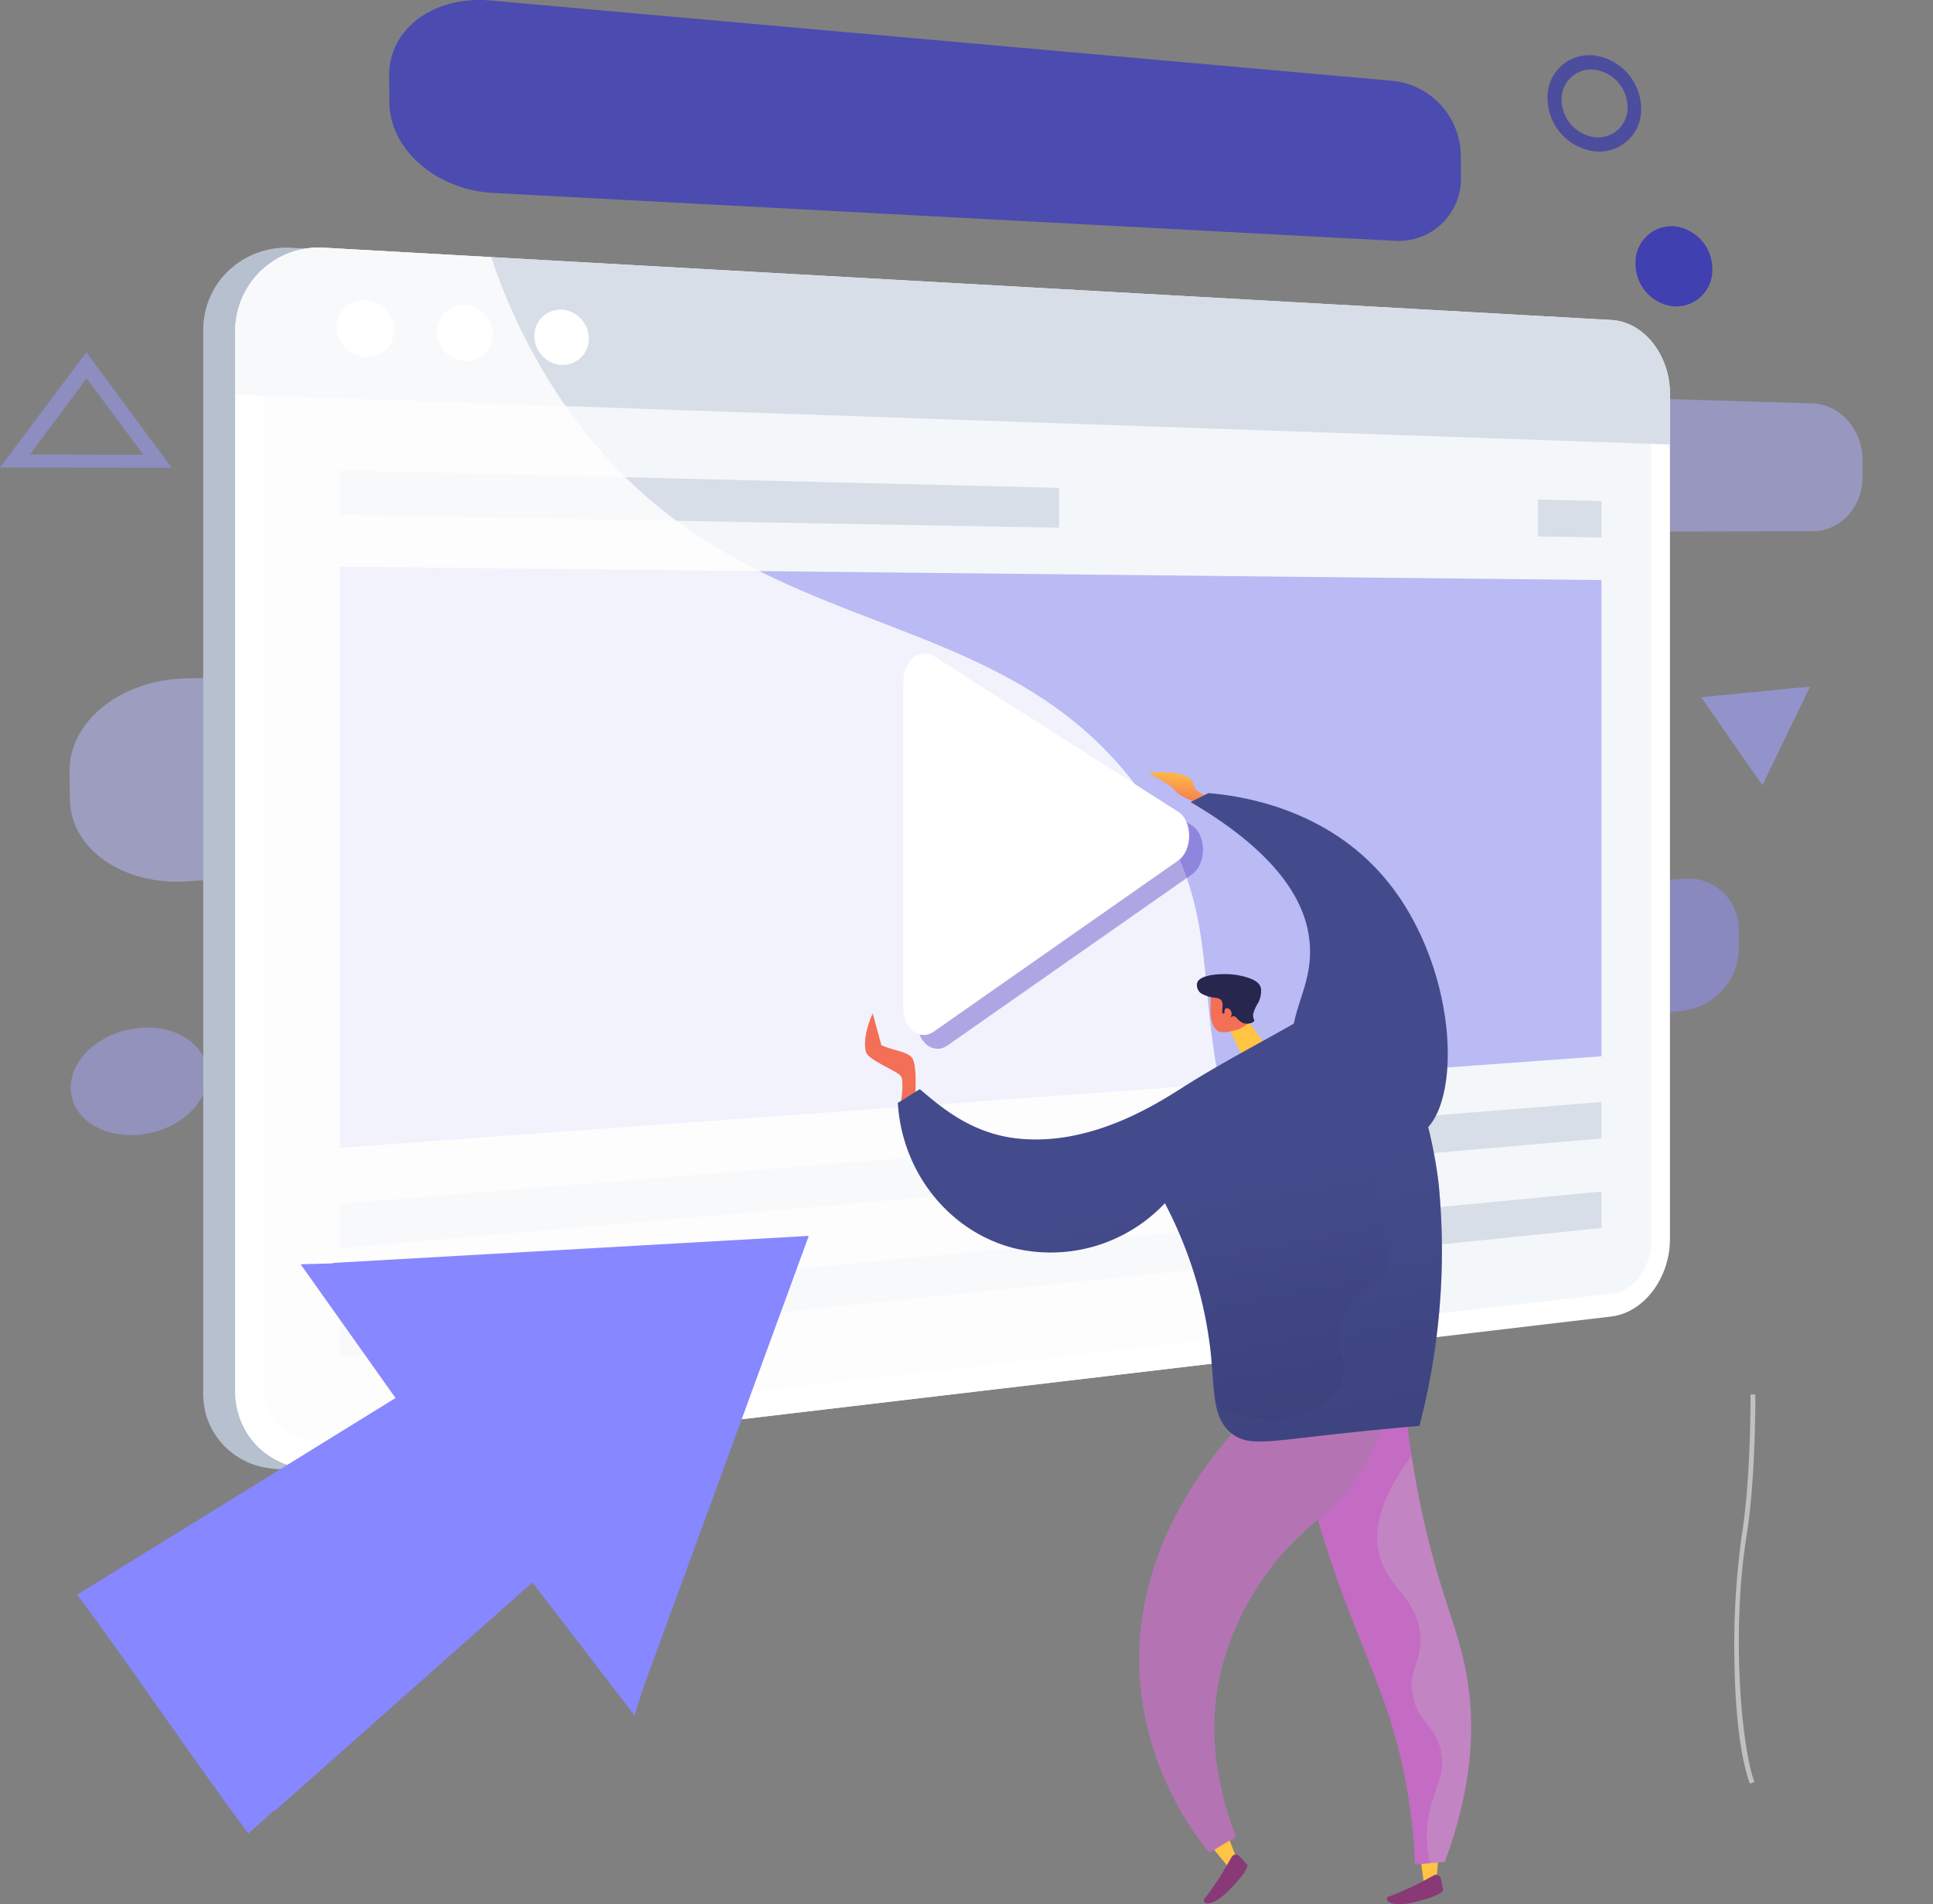 <?xml version="1.0" encoding="UTF-8" standalone="no"?>
<svg
   width="343.163"
   height="337.992"
   viewBox="0 0 343.163 337.992"
   version="1.1"
   id="svg1062"
   sodipodi:docname="final-img.svg"
   inkscape:version="1.1 (c68e22c387, 2021-05-23)"
   xmlns:inkscape="http://www.inkscape.org/namespaces/inkscape"
   xmlns:sodipodi="http://sodipodi.sourceforge.net/DTD/sodipodi-0.dtd"
   xmlns:xlink="http://www.w3.org/1999/xlink"
   xmlns="http://www.w3.org/2000/svg"
   xmlns:svg="http://www.w3.org/2000/svg">
  <rect x="0" y="0" width="343.163" height="337.992" fill="#808080" stroke="none"/>
  <sodipodi:namedview
     id="namedview1064"
     pagecolor="#ffffff"
     bordercolor="#999999"
     borderopacity="1"
     inkscape:pageshadow="0"
     inkscape:pageopacity="0"
     inkscape:pagecheckerboard="0"
     showgrid="false"
     inkscape:zoom="2.3166228"
     inkscape:cx="171.58598"
     inkscape:cy="168.996"
     inkscape:window-width="1920"
     inkscape:window-height="1001"
     inkscape:window-x="-9"
     inkscape:window-y="-9"
     inkscape:window-maximized="1"
     inkscape:current-layer="img_feature_1" />
  <defs
     id="defs996">
    <linearGradient
       id="linear-gradient"
       y1="0.5"
       x2="1"
       y2="0.5"
       gradientUnits="objectBoundingBox">
      <stop
         offset="0"
         stop-color="#e38ddd"
         id="stop945" />
      <stop
         offset="0.004"
         stop-color="#ee724f"
         id="stop947" />
      <stop
         offset="1"
         stop-color="#ff4848"
         id="stop949" />
    </linearGradient>
    <linearGradient
       id="linear-gradient-9"
       x1="0.5"
       y1="0"
       x2="0.5"
       y2="1"
       xlink:href="#linear-gradient" />
    <linearGradient
       id="linear-gradient-10"
       y1="0.5"
       x2="1"
       y2="0.5"
       gradientUnits="objectBoundingBox"
       xlink:href="#linear-gradient-14">
      <stop
         offset="0"
         stop-color="#86e2bf"
         id="stop953" />
      <stop
         offset="1"
         stop-color="#25f2a4"
         id="stop955" />
    </linearGradient>
    <linearGradient
       id="linear-gradient-11"
       x1="0.101"
       y1="0.263"
       x2="0.824"
       y2="0.592"
       xlink:href="#linear-gradient" />
    <linearGradient
       id="linear-gradient-12"
       y1="0.5"
       x2="1"
       y2="0.5"
       gradientUnits="objectBoundingBox">
      <stop
         offset="0.004"
         stop-color="#e38ddd"
         id="stop959" />
      <stop
         offset="1"
         stop-color="#9571f6"
         id="stop961" />
    </linearGradient>
    <linearGradient
       id="linear-gradient-13"
       x1="0.613"
       y1="-0.082"
       x2="0.329"
       y2="1.077"
       gradientUnits="objectBoundingBox">
      <stop
         offset="0"
         stop-color="#ffc444"
         id="stop964" />
      <stop
         offset="0.996"
         stop-color="#f36f56"
         id="stop966" />
    </linearGradient>
    <linearGradient
       id="linear-gradient-14"
       x1="0.764"
       y1="0.988"
       x2="1.793"
       y2="3.537"
       gradientUnits="objectBoundingBox">
      <stop
         offset="0"
         stop-color="#444b8c"
         id="stop969" />
      <stop
         offset="0.996"
         stop-color="#26264f"
         id="stop971" />
    </linearGradient>
    <linearGradient
       id="linear-gradient-15"
       x1="34.012"
       y1="-3.707"
       x2="33.237"
       y2="-2.406"
       xlink:href="#linear-gradient-13" />
    <linearGradient
       id="linear-gradient-16"
       x1="-67.632"
       y1="0.204"
       x2="-70.034"
       y2="1.615"
       xlink:href="#linear-gradient-13" />
    <linearGradient
       id="linear-gradient-17"
       x1="20.443"
       y1="28.654"
       x2="18.353"
       y2="29.895"
       xlink:href="#linear-gradient-13" />
    <linearGradient
       id="linear-gradient-18"
       x1="119.838"
       y1="127.372"
       x2="107.378"
       y2="132.994"
       xlink:href="#linear-gradient-13" />
    <linearGradient
       id="linear-gradient-19"
       x1="-142.573"
       y1="-0.109"
       x2="-143.288"
       y2="2.337"
       xlink:href="#linear-gradient-13" />
    <linearGradient
       id="linear-gradient-20"
       x1="-51.134"
       y1="0.5"
       x2="-50.134"
       y2="0.5"
       gradientUnits="objectBoundingBox">
      <stop
         offset="0"
         stop-color="#311944"
         id="stop979" />
      <stop
         offset="1"
         stop-color="#893976"
         id="stop981" />
    </linearGradient>
    <linearGradient
       id="linear-gradient-21"
       x1="-71.98"
       y1="-0.249"
       x2="-72.63"
       y2="2.769"
       xlink:href="#linear-gradient-13" />
    <linearGradient
       id="linear-gradient-22"
       x1="-57.207"
       y1="0.5"
       x2="-56.207"
       y2="0.5"
       xlink:href="#linear-gradient-20" />
    <linearGradient
       id="linear-gradient-23"
       x1="-17.024"
       y1="0.333"
       x2="-15.782"
       y2="0.544"
       xlink:href="#linear-gradient-13" />
    <linearGradient
       id="linear-gradient-24"
       x1="-20.503"
       y1="0.328"
       x2="-19.006"
       y2="0.539"
       xlink:href="#linear-gradient-13" />
    <linearGradient
       id="linear-gradient-25"
       x1="-9.326"
       y1="0.108"
       x2="-10.189"
       y2="0.702"
       xlink:href="#linear-gradient-13" />
    <linearGradient
       id="linear-gradient-26"
       x1="0.527"
       y1="0.431"
       x2="1.015"
       y2="2.47"
       xlink:href="#linear-gradient-14" />
    <linearGradient
       id="linear-gradient-27"
       x1="-10.376"
       y1="-0.172"
       x2="-12.154"
       y2="1.046"
       xlink:href="#linear-gradient-14" />
    <linearGradient
       id="linear-gradient-28"
       x1="0.908"
       y1="-0.121"
       x2="0.332"
       y2="0.736"
       gradientUnits="objectBoundingBox">
      <stop
         offset="0"
         stop-color="#0ebc00"
         id="stop991" />
      <stop
         offset="1"
         stop-color="#25f2b3"
         id="stop993" />
    </linearGradient>
  </defs>
  <g
     id="img_feature_1"
     transform="translate(-394.581 -462.408)">
    <g
       id="Group_471"
       data-name="Group 471"
       transform="translate(394.581 462.408)"
       opacity="0.5">
      <g
         id="Group_462"
         data-name="Group 462"
         transform="translate(69.084 0)"
         style="fill:#1515df;fill-opacity:1">
        <path
           id="Path_337"
           data-name="Path 337"
           d="M1157.432,520.534l-160.07-14.251c-10.108-.9-18.079,5.1-17.989,13.386l.052,4.793c.09,8.286,8.327,15.437,18.425,15.973l159.887,8.491a11.061,11.061,0,0,0,11.914-11.408l-.03-3.848A13.468,13.468,0,0,0,1157.432,520.534Z"
           transform="translate(-979.373 -506.194)"
           fill="url(#linear-gradient)"
           style="fill:#1515df;fill-opacity:1" />
      </g>
      <g
         id="Group_463"
         data-name="Group 463"
         transform="translate(196.82 68.234)">
        <path
           id="Path_338"
           data-name="Path 338"
           d="M2194.474,1097.134c-.035-5.37-3.979-9.839-8.987-9.988l-112.545-3.349c-6.807-.2-12.352,4.809-12.3,11.2l.031,3.54c.055,6.384,5.736,11.55,12.538,11.536l112.406-.22c5-.01,8.908-4.371,8.873-9.739Z"
           transform="translate(-2060.645 -1083.792)"
           fill="url(#linear-gradient)"
           style="fill:#aeaeff;fill-opacity:1" />
      </g>
      <g
         id="Group_464"
         data-name="Group 464"
         transform="translate(165.27 155.921)">
        <path
           id="Path_339"
           data-name="Path 339"
           d="M1936.985,1835.278a8.974,8.974,0,0,0-9.725-9.192l-120.411,10.262c-7.317.624-13.337,6.5-13.276,13.109l.034,3.664c.061,6.609,6.142,11.262,13.454,10.407l120.356-14.062a11.26,11.26,0,0,0,9.587-11.125Z"
           transform="translate(-1793.574 -1826.052)"
           fill="url(#linear-gradient)"
           style="fill:#9292ff;fill-opacity:1" />
      </g>
      <g
         id="Group_465"
         data-name="Group 465"
         transform="translate(12.352 115.567)">
        <path
           id="Path_340"
           data-name="Path 340"
           d="M696.822,1484.458l-177.335,4.858c-11.3.309-20.452,7.665-20.349,16.417l.06,5.06c.1,8.748,9.376,15.246,20.664,14.533l177.278-11.2c7.5-.474,13.446-6.484,13.388-13.431l-.033-4.018C710.438,1489.725,704.333,1484.253,696.822,1484.458Z"
           transform="translate(-499.138 -1484.453)"
           fill="url(#linear-gradient)"
           style="fill:#babaff;fill-opacity:1" />
      </g>
      <g
         id="Group_466"
         data-name="Group 466"
         transform="translate(290.344 40.141)"
         style="fill:#0000e2;fill-opacity:1">
        <path
           id="Path_341"
           data-name="Path 341"
           d="M2865.951,853.529a6.426,6.426,0,0,1-6.7,6.7,7.569,7.569,0,0,1-6.93-7.536,6.418,6.418,0,0,1,6.83-6.69A7.586,7.586,0,0,1,2865.951,853.529Z"
           transform="translate(-2852.315 -845.983)"
           fill="url(#linear-gradient)"
           style="fill:#0000e2;fill-opacity:1" />
      </g>
      <g
         id="Group_467"
         data-name="Group 467"
         transform="translate(12.56 182.384)">
        <path
           id="Path_342"
           data-name="Path 342"
           d="M525.21,2058.388c.059,5.167-5.231,9.939-11.9,10.669-6.755.74-12.349-2.943-12.411-8.237s5.433-10.09,12.192-10.7C519.763,2049.515,525.151,2053.221,525.21,2058.388Z"
           transform="translate(-500.904 -2050.054)"
           fill="url(#linear-gradient)"
           style="fill:#a3a3f8;fill-opacity:1" />
      </g>
      <g
         id="Group_468"
         data-name="Group 468"
         transform="translate(274.726 9.799)"
         style="fill:#1a1abc;fill-opacity:1">
        <path
           id="Path_343"
           data-name="Path 343"
           d="M2728.577,606.22a9.584,9.584,0,0,1-8.467-9.342,7.43,7.43,0,0,1,8.342-7.686,9.607,9.607,0,0,1,8.283,9.327A7.435,7.435,0,0,1,2728.577,606.22Zm-.106-14.5a5.229,5.229,0,0,0-5.851,5.41,6.746,6.746,0,0,0,5.938,6.573,5.231,5.231,0,0,0,5.76-5.418A6.757,6.757,0,0,0,2728.471,591.716Z"
           transform="translate(-2720.11 -589.143)"
           fill="url(#linear-gradient)"
           style="fill:#1a1abc;fill-opacity:1" />
      </g>
      <g
         id="Group_469"
         data-name="Group 469"
         transform="translate(0 62.523)">
        <path
           id="Path_344"
           data-name="Path 344"
           d="M425.063,1055.943l-30.482-.035,15.326-20.466Zm-25.153-2.378,20.134.088-10.083-13.575Z"
           transform="translate(-394.581 -1035.442)"
           fill="url(#linear-gradient)"
           style="fill:#9a9aff;fill-opacity:1" />
      </g>
    </g>
    <path
       id="Path_345"
       data-name="Path 345"
       d="M2951.116,1539.651l19.316-1.885-8.457,17.508Z"
       transform="translate(-2254.519 -953.493)"
       opacity="0.6"
       fill="url(#linear-gradient-9)"
       style="fill:#a1a1ff;fill-opacity:1" />
    <g
       id="Group_475"
       data-name="Group 475"
       transform="translate(430.66 506.365)">
      <path
         id="Path_346"
         data-name="Path 346"
         d="M954.457,904.24c0-6.918-4.6-12.786-10.367-13.11L715.775,878.313c-.274-.015-.538-.024-.809-.025a14.887,14.887,0,0,0-12.325,6.206,14.633,14.633,0,0,0-2.651,8.626v11.264h0v176.78a14.935,14.935,0,0,0,.241,3.126c.054.249.07.5.136.738a13.369,13.369,0,0,0,10.7,9.8,15.563,15.563,0,0,0,4.727.171l179.006-21.13h0l49.288-5.852c5.771-.682,10.367-6.861,10.367-13.779V913.226h0Z"
         transform="translate(-699.99 -878.287)"
         fill="#b7c0ce" />
      <g
         id="Group_474"
         data-name="Group 474"
         transform="translate(5.677 0)">
        <path
           id="Path_347"
           data-name="Path 347"
           d="M992.353,891.13,764.021,878.313a14.845,14.845,0,0,0-15.974,14.806v188.045c0,8.673,7.2,14.852,15.974,13.815L992.353,1068c5.771-.682,10.4-6.837,10.4-13.755v-150C1002.755,897.322,998.124,891.454,992.353,891.13Z"
           transform="translate(-748.046 -878.287)"
           fill="#fff" />
        <path
           id="Path_348"
           data-name="Path 348"
           d="M802.429,1127.063a9.414,9.414,0,0,1-10.829-9.409V930.378A10.115,10.115,0,0,1,802.429,920.3l228.332,11.908c3.93.2,7.1,4.208,7.1,8.925v150.494c0,4.717-3.175,8.917-7.1,9.366Z"
           transform="translate(-786.454 -915.321)"
           fill="#f4f7fa" />
        <path
           id="Path_349"
           data-name="Path 349"
           d="M992.352,891.13,764.02,878.313a14.845,14.845,0,0,0-15.975,14.806v11.265l254.709,8.842V904.24C1002.754,897.322,998.123,891.454,992.352,891.13Z"
           transform="translate(-748.045 -878.287)"
           fill="#d8dee8" />
        <path
           id="Path_350"
           data-name="Path 350"
           d="M910.705,962.269a4.81,4.81,0,0,1-5.082,4.817,5.358,5.358,0,0,1-5.124-5.275A4.809,4.809,0,0,1,905.624,957,5.36,5.36,0,0,1,910.705,962.269Z"
           transform="translate(-882.49 -947.692)"
           fill="#fff" />
        <path
           id="Path_351"
           data-name="Path 351"
           d="M1061.183,969.512a4.707,4.707,0,0,1-4.938,4.751,5.243,5.243,0,0,1-4.978-5.2,4.705,4.705,0,0,1,4.978-4.749A5.246,5.246,0,0,1,1061.183,969.512Z"
           transform="translate(-1015.446 -954.149)"
           fill="#fff" />
        <path
           id="Path_352"
           data-name="Path 352"
           d="M1207.407,976.551a4.609,4.609,0,0,1-4.8,4.687,5.132,5.132,0,0,1-4.839-5.12,4.607,4.607,0,0,1,4.839-4.686A5.136,5.136,0,0,1,1207.407,976.551Z"
           transform="translate(-1144.641 -960.424)"
           fill="#fff" />
        <path
           id="Path_353"
           data-name="Path 353"
           d="M1129.4,1444.481l-223.96,16.244V1357.576l223.96,2.38Z"
           transform="translate(-886.849 -1300.956)"
           fill="url(#linear-gradient-10)"
           style="fill-opacity:1;fill:#babaf4" />
        <path
           id="Path_354"
           data-name="Path 354"
           d="M1129.4,2168.331l-223.96,19.458v-7.9l223.96-18.031Z"
           transform="translate(-886.849 -2010.22)"
           fill="#d8dee8" />
        <path
           id="Path_355"
           data-name="Path 355"
           d="M1129.4,2302.826l-223.96,22.959v-7.9l223.96-21.532Z"
           transform="translate(-886.849 -2128.826)"
           fill="#d8dee8" />
        <g
           id="Group_472"
           data-name="Group 472"
           transform="translate(18.594 39.512)">
          <path
             id="Path_356"
             data-name="Path 356"
             d="M1033.13,1215.868l-127.686-3.118v7.9l127.686,2.3Z"
             transform="translate(-905.444 -1212.75)"
             fill="#d8dee8" />
          <path
             id="Path_357"
             data-name="Path 357"
             d="M2705.659,1256.708v6.549l11.292.2v-6.477Z"
             transform="translate(-2492.99 -1251.515)"
             fill="#d8dee8" />
        </g>
        <g
           id="Group_473"
           data-name="Group 473"
           opacity="0.808"
           style="mix-blend-mode: soft-light;isolation: isolate"
           transform="translate(0)">
          <path
             id="Path_358"
             data-name="Path 358"
             d="M910.608,977.491c-26.191-39.667-73.474-26.02-104.739-72.3a104.635,104.635,0,0,1-12.384-25.228l-29.464-1.654a14.845,14.845,0,0,0-15.975,14.806v188.045c0,8.673,7.2,14.852,15.975,13.815l179.009-21.154a136.344,136.344,0,0,1-13.174-24.35C915.016,1013.928,926.031,1000.849,910.608,977.491Z"
             transform="translate(-748.046 -878.287)"
             fill="#fff" />
        </g>
        <path
           id="Path_382"
           data-name="Path 382"
           d="M1709.067,1498.093v-57.852c0-3.714,2.912-6.153,5.419-4.558l43.361,27.588c2.623,1.669,2.623,6.86,0,8.695l-43.361,30.341C1711.979,1504.061,1709.067,1501.807,1709.067,1498.093Z"
           transform="translate(-1588.01 -1360.718)"
           fill="#34c97c"
           opacity="0.408"
           style="fill:#4e39bf;fill-opacity:1" />
        <path
           id="Path_359"
           data-name="Path 359"
           d="M1709.067,1498.093v-57.852c0-3.714,2.912-6.153,5.419-4.558l43.361,27.588c2.623,1.669,2.623,6.86,0,8.695l-43.361,30.341C1711.979,1504.061,1709.067,1501.807,1709.067,1498.093Z"
           transform="translate(-1590.458 -1363.167)"
           fill="#fff" />
      </g>
    </g>
    <g
       id="Group_476"
       data-name="Group 476"
       transform="translate(408.293 681.77)"
       style="fill:#8787ff;fill-opacity:1">
      <path
         id="Path_360"
         data-name="Path 360"
         d="M550.313,2387.381l16.928,23.855c-19.034,11.72-37.556,23.062-56.59,34.782,10.121,13.644,20.242,28.76,30.363,42.4,16.738-14.815,32.965-30.723,49.7-45.538l18.871,24.583,26.193-82.543Z"
         transform="translate(-510.651 -2382.342)"
         fill="#d12323"
         style="fill:#8787ff;fill-opacity:1" />
      <path
         id="Path_361"
         data-name="Path 361"
         d="M674.682,2363.068l-10.312,28.159-18.794,51.312-15.957-21.512c-16.741,14.816-32.969,29.249-49.705,44.065-9.335-12.581-18.8-25.365-28.159-37.976l-2.364-3.19c19.036-11.72,37.4-23.139,56.435-34.859l-15.643-21.2Z"
         transform="translate(-544.814 -2363.068)"
         fill="url(#linear-gradient-11)"
         style="fill:#8787ff;fill-opacity:1" />
      <path
         id="Path_362"
         data-name="Path 362"
         d="M682.015,2596.969,663.22,2648.28l-15.957-21.511c-16.741,14.816-32.969,29.249-49.705,44.065-9.335-12.581-18.8-25.365-28.159-37.976,6.562-5.425,16.659-9.976,31.143-7.268,29.925,5.6,31,.216,43.488-9.257C654.355,2608.5,667.625,2593.158,682.015,2596.969Z"
         transform="translate(-562.459 -2568.81)"
         opacity="0.3"
         fill="url(#linear-gradient-12)"
         style="mix-blend-mode:multiply;isolation:isolate;fill:#8787ff;fill-opacity:1" />
    </g>
    <g
       id="Group_479"
       data-name="Group 479"
       transform="translate(548.143 599.456)">
      <path
         id="Path_363"
         data-name="Path 363"
         d="M2134.29,1670.515s-3.849.539-4.509-2.1-6.656-2.072-7.646-2.072,3.423,1.91,4.414,3.231,4.733,2.429,4.733,2.429Z"
         transform="translate(-2071.486 -1666.289)"
         fill="url(#linear-gradient-13)" />
      <path
         id="Path_364"
         data-name="Path 364"
         d="M2183.768,1699.368l3.188-1.594c5.12.433,19.7,2.35,30.28,13.945,14.216,15.585,15.157,42.046,7.172,46.615-5.806,3.322-18.748-3.543-21.913-12.749-2.684-7.806,3.292-12.552,2.39-21.515C2204.26,1717.857,2200.274,1709.05,2183.768,1699.368Z"
         transform="translate(-2125.965 -1694.055)"
         fill="url(#linear-gradient-14)" />
      <path
         id="Path_365"
         data-name="Path 365"
         d="M1703.424,2042.8s.245-4.584-.479-5.927-3.349-1.418-5.566-2.441l-1.543-5.646s-1.907,3.9-1.219,6.8c.359,1.514,5.664,3.421,6.239,4.359s.01,4.378.01,4.378Z"
         transform="translate(-1694.467 -1985.962)"
         fill="url(#linear-gradient-15)" />
      <path
         id="Path_366"
         data-name="Path 366"
         d="M2240.648,2029.475l3.637,4.993-3.522,2.959-3.033-6.208Z"
         transform="translate(-2173.551 -1986.57)"
         fill="url(#linear-gradient-16)" />
      <g
         id="Group_478"
         data-name="Group 478"
         transform="translate(58.901 35.852)">
        <g
           id="Group_477"
           data-name="Group 477">
          <path
             id="Path_367"
             data-name="Path 367"
             d="M2218.324,1989.1c-.355.007-2.7,1-3.679-.01-1.328-1.366-1.005-4.139-1.006-4.556,0-1.743.085-2.028.307-2.451l.321-.562.046-.053a6.38,6.38,0,0,1,1.531-.957c.765-.226,3.011,2.169,4.947,6.229q.165.2.33.41C2221.405,1987.507,2218.384,1989.246,2218.324,1989.1Z"
             transform="translate(-2211.178 -1979.226)"
             fill="url(#linear-gradient-17)" />
          <path
             id="Path_368"
             data-name="Path 368"
             d="M2193.73,1973.119a5.908,5.908,0,0,0,2.752.856,2.29,2.29,0,0,1,.706.243.707.707,0,0,1,.148.107c.686.625-.046,2.2.378,2.414.307.157.958-.63,1.175-.468s-.259.95-.021,1.136c.18.141.514-.259.936-.123.21.067.231.2.606.552a4.374,4.374,0,0,0,.636.5c.813.488,2.151.1,2.226-.312.021-.115-.071-.152-.151-.457a2.439,2.439,0,0,1-.058-.664,6.343,6.343,0,0,1,.829-1.926,4.512,4.512,0,0,0,.577-2.542c0-.031-.008-.06-.012-.086-.006-.048-.014-.094-.024-.14-.217-.964-1.37-1.476-1.956-1.687a12.975,12.975,0,0,0-3.848-.745c-.456-.018-4.874-.163-5.5,1.519A1.86,1.86,0,0,0,2193.73,1973.119Z"
             transform="translate(-2193.06 -1969.769)"
             fill="#26264f" />
          <path
             id="Path_369"
             data-name="Path 369"
             d="M2234.642,2021.414c.076-.574.813-.473,1.105.058a1.1,1.1,0,0,1-.481,1.532C2234.708,2023.171,2234.54,2022.188,2234.642,2021.414Z"
             transform="translate(-2229.705 -2014.971)"
             fill="url(#linear-gradient-18)" />
        </g>
      </g>
      <path
         id="Path_370"
         data-name="Path 370"
         d="M2530.914,3276.955l-.522,6.179-2.229.985-.852-6.538Z"
         transform="translate(-2428.923 -3086.679)"
         fill="url(#linear-gradient-19)" />
      <path
         id="Path_371"
         data-name="Path 371"
         d="M2488.32,3323.606l.422,2.077s-.128.9-5.007,2.1-5.672-.727-4.5-1.051,4.82-2.063,4.82-2.063l3.051-1.633A.838.838,0,0,1,2488.32,3323.606Z"
         transform="translate(-2386.104 -3127.227)"
         fill="url(#linear-gradient-20)" />
      <path
         id="Path_372"
         data-name="Path 372"
         d="M2205.626,3247.2l2.414,6.166-1.3,1.691-4.775-5.793Z"
         transform="translate(-2142.012 -3060.442)"
         fill="url(#linear-gradient-21)" />
      <path
         id="Path_373"
         data-name="Path 373"
         d="M2209.878,3292.925l1.452,1.544s.364.83-3.152,4.419-5.206,2.368-4.382,1.476,3.012-4.292,3.012-4.292l1.735-2.994A.838.838,0,0,1,2209.878,3292.925Z"
         transform="translate(-2143.445 -3100.53)"
         fill="url(#linear-gradient-22)" />
      <path
         id="Path_374"
         data-name="Path 374"
         d="M2368.025,2609.625c.408,3.762,1.154,9.488,2.574,16.373,3.206,15.548,6.615,21.319,8.2,30.193,1.336,7.478,1.626,18.556-3.878,33.239l-5.283.45a96.82,96.82,0,0,0-4.705-26.653c-3.709-11.258-10.166-23.539-14.6-42.607-.923-3.965-1.846-8.6.687-11.339C2355.376,2604.57,2366.662,2609.066,2368.025,2609.625Z"
         transform="translate(-2272.008 -2496.003)"
         fill="url(#linear-gradient-23)"
         style="fill:#c384c3;fill-opacity:1" />
      <path
         id="Path_375"
         data-name="Path 375"
         d="M2351.017,2609.282c4.36-4.712,15.646-.216,17.008.344.221,2.037.546,4.665,1.018,7.725-6.311,8.478-6.722,14.137-5.657,17.874,1.645,5.772,6.976,7.656,7.216,14.431.16,4.534-2.159,5.625-1.375,10.136.861,4.949,3.907,5.106,4.982,9.792,1.169,5.1-1.9,7.235-2.405,13.572a22.023,22.023,0,0,0,.49,6.5l-2.656.226a96.82,96.82,0,0,0-4.705-26.653c-3.709-11.258-10.166-23.539-14.6-42.607C2349.407,2616.656,2348.484,2612.019,2351.017,2609.282Z"
         transform="translate(-2272.008 -2496.003)"
         opacity="0.3"
         fill="url(#linear-gradient-24)"
         style="mix-blend-mode:multiply;isolation:isolate;fill:#c430c4;fill-opacity:1" />
      <path
         id="Path_376"
         data-name="Path 376"
         d="M2151.124,2591.729a36.992,36.992,0,0,1-4.249,13.252c-4.887,8.841-10.671,10.164-17.369,19.159a50.846,50.846,0,0,0-8.275,17.068c-3.231,12.54-.014,23.786,2.515,30.135l-4.748,2.851a55.854,55.854,0,0,1-12.135-28.49c-3.237-28.669,18.555-48.6,21.037-50.794Z"
         transform="translate(-2057.855 -2482.402)"
         fill="url(#linear-gradient-25)"
         style="fill:#b474b4;fill-opacity:1" />
      <path
         id="Path_377"
         data-name="Path 377"
         d="M1821.282,2019.571a11.925,11.925,0,0,1,6.9,2.6c9.455,7.194,11.645,28.823,11.645,28.823a122.561,122.561,0,0,1-3.427,42.874c-3.572.306-9.738.867-17.513,1.752-9.868,1.125-13.041,1.715-15.737-.348-3.646-2.787-3.062-7.854-3.859-14.978a74.792,74.792,0,0,0-8.075-25.942,27.857,27.857,0,0,1-26.952,7.937c-11.34-2.974-19.715-13.382-20.457-25.753,1.043-.62,2.864-1.809,3.907-2.429,3.578,3.011,8.973,7.815,17.214,8.743,12.96,1.458,24.641-5.984,29.553-9.114,7.186-4.578,14.823-8.407,22.162-12.735A9.581,9.581,0,0,1,1821.282,2019.571Z"
         transform="translate(-1737.981 -1977.836)"
         fill="url(#linear-gradient-26)" />
      <path
         id="Path_378"
         data-name="Path 378"
         d="M2232.979,2120.222c.906-.121,8.364-1.212,10.652-6.357,1.767-3.974-1.42-6.165.172-10.823,1.725-5.048,6.277-4.841,7.9-9.621,1.309-3.848-1.121-5.511-1.89-11.167-1.338-9.844,4.861-13.345,4.3-21.819a19.31,19.31,0,0,0-3.521-9.611c8.387,8.061,10.384,27.727,10.384,27.727a122.546,122.546,0,0,1-3.427,42.874c-3.572.306-9.737.867-17.513,1.753-9.868,1.125-13.04,1.715-15.737-.348a8.239,8.239,0,0,1-2.926-5.481A17.341,17.341,0,0,0,2232.979,2120.222Z"
         transform="translate(-2159.124 -2005.398)"
         opacity="0.3"
         fill="url(#linear-gradient-27)"
         style="mix-blend-mode: multiply;isolation: isolate" />
    </g>
    <g
       id="Group_480"
       data-name="Group 480"
       transform="translate(668.7 696.064)">
      <path
         id="Path_380"
         data-name="Path 380"
         d="M3003.652,2670.4c-1.627-4.516-2.6-12.24-2.737-21.751a142.293,142.293,0,0,1,1.3-22.342c1.653-10.312,1.553-24.84,1.552-24.985l.861-.007c0,.146.1,14.747-1.563,25.129-2.695,16.815-.974,37.093,1.394,43.666Z"
         transform="translate(-2967.121 -2587.46)"
         fill="#fff"
         opacity="0.5" />
    </g>
  </g>
</svg>
